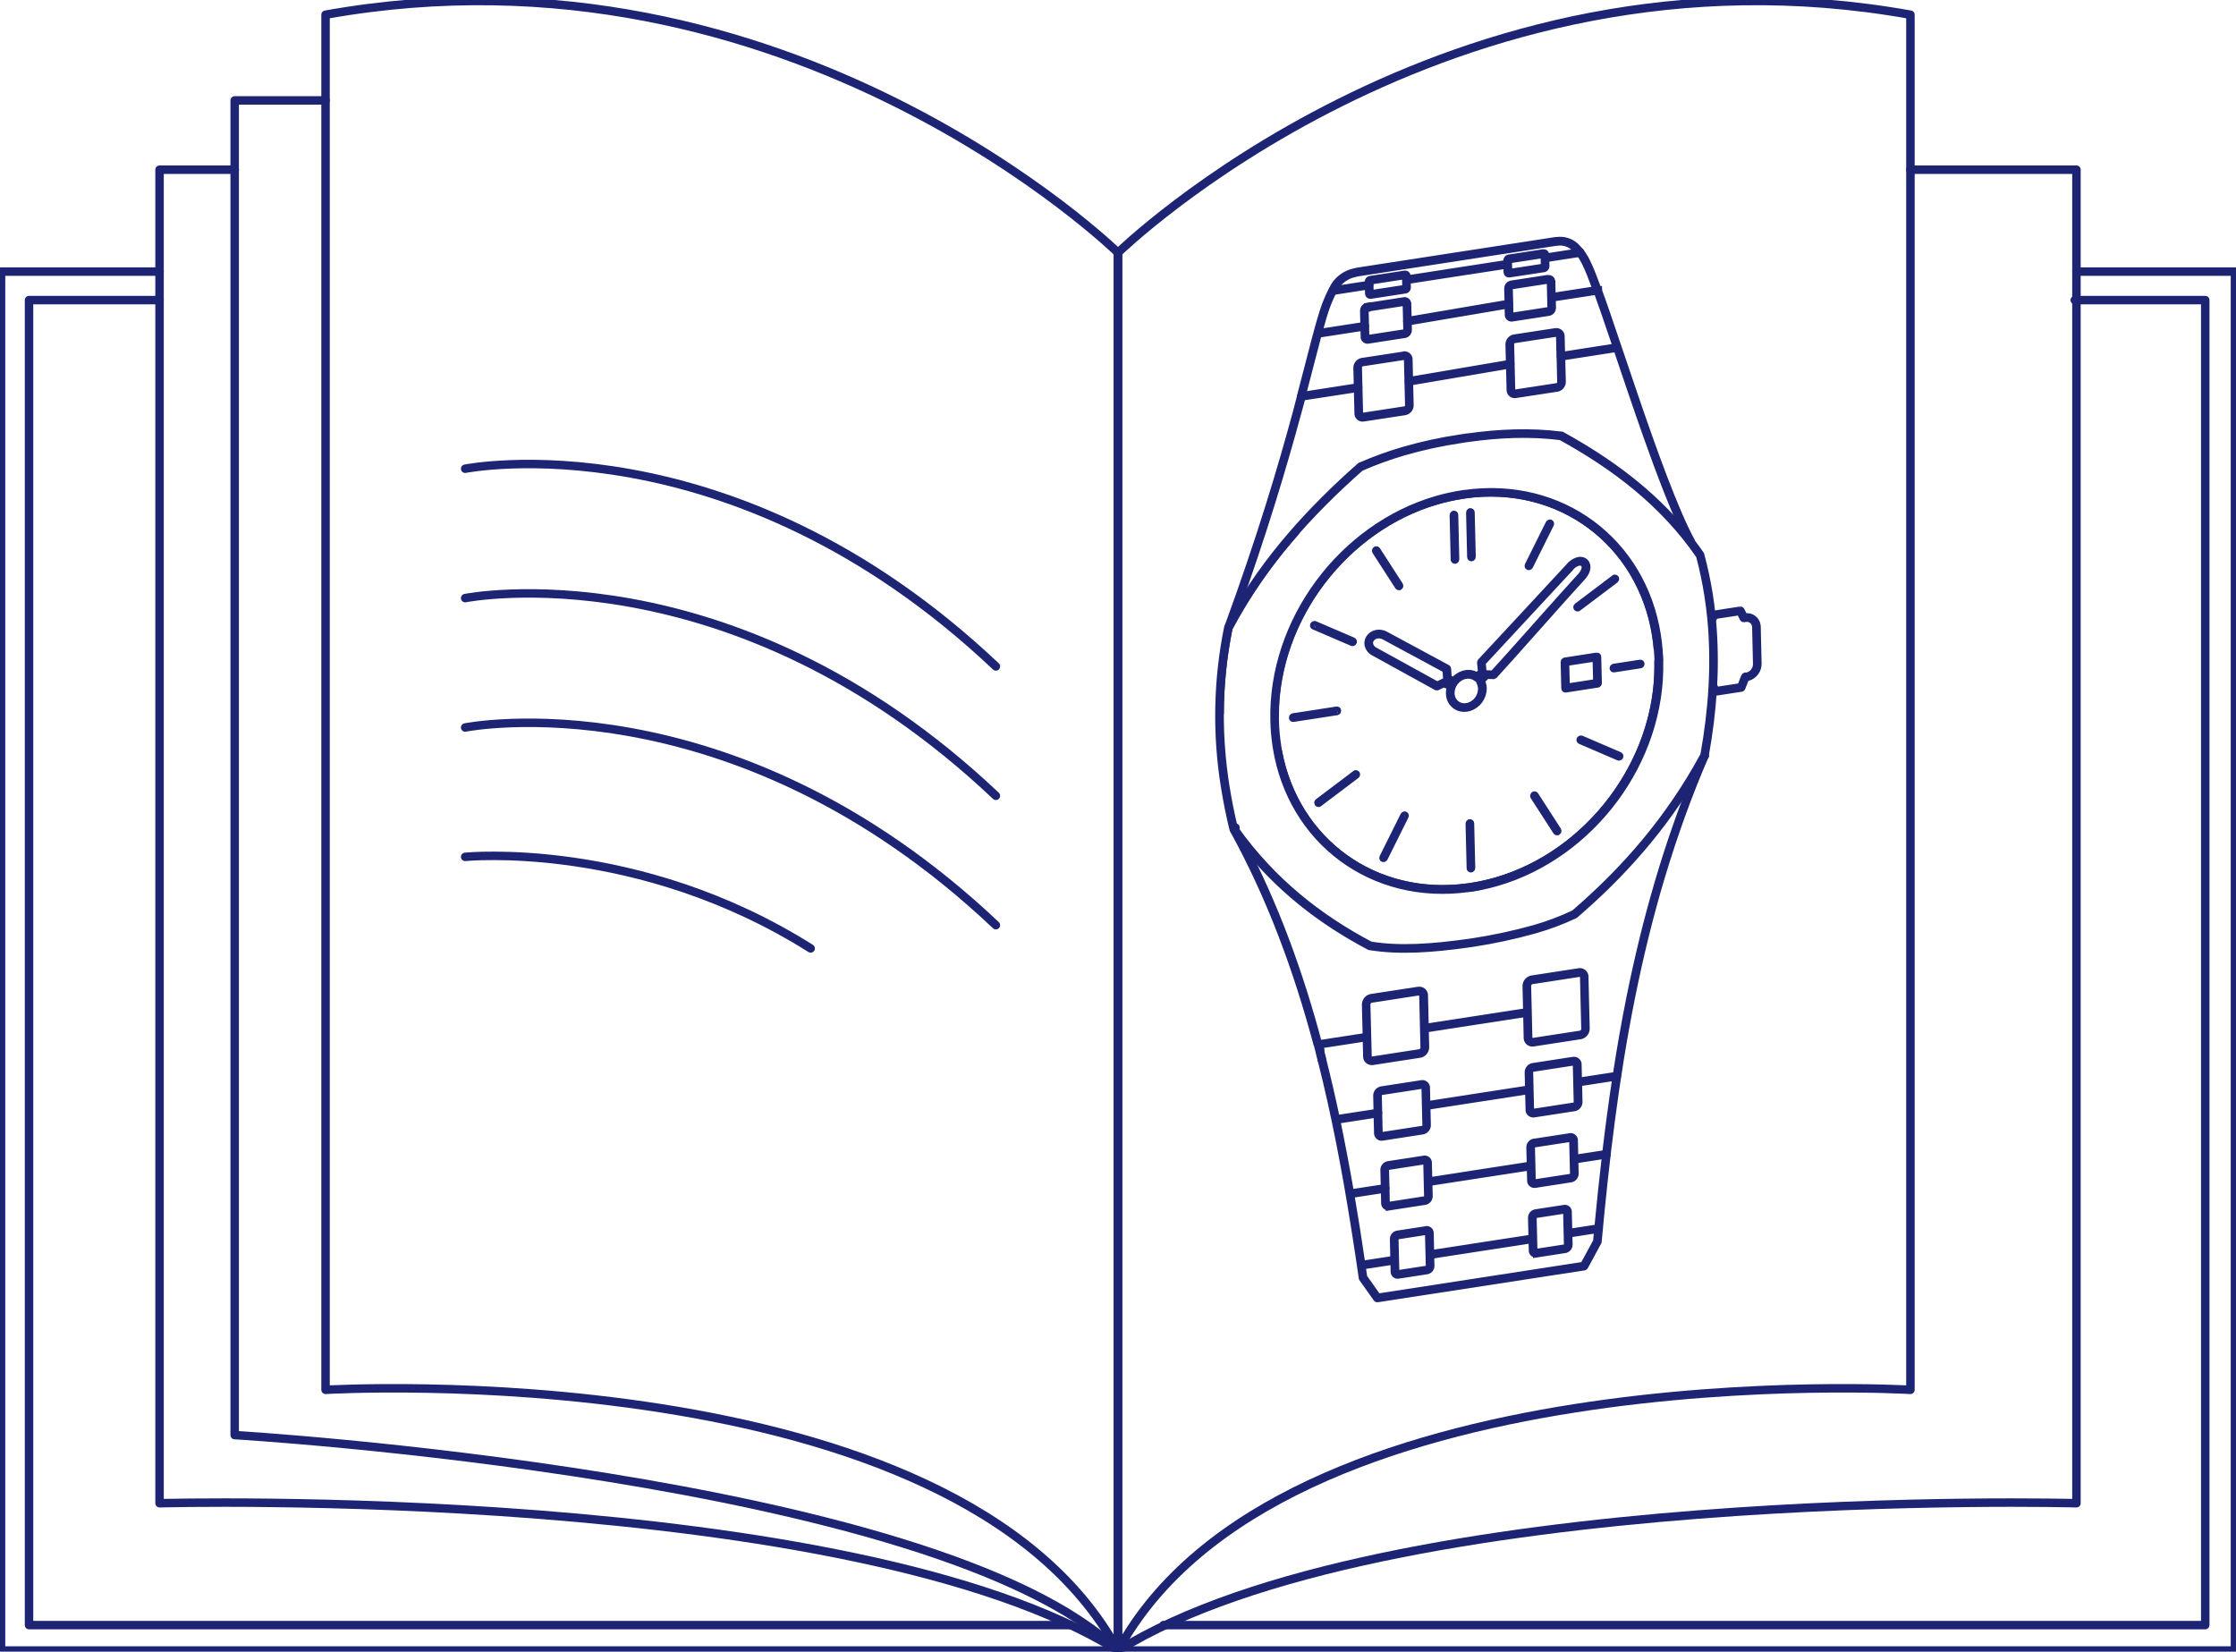 <svg width="264" height="195" viewBox="0 0 264 195" fill="none" xmlns="http://www.w3.org/2000/svg">
<g clip-path="url(#clip0_199:8999)">
<path d="M18.838 32.068H0.122V194.866H131.998V29.837C131.998 29.837 93.236 -8.074 38.437 1.737V164.09C38.437 164.09 112.84 159.628 131.998 194.866" stroke="#1D2474" stroke-linecap="round" stroke-linejoin="round"/>
<path d="M27.717 20.033H18.838V177.48C18.838 177.48 100.368 175.249 132 194.875" stroke="#1D2474" stroke-linecap="round" stroke-linejoin="round"/>
<path d="M245.162 32.068H263.878V194.866H132V29.837C132 29.837 170.761 -8.074 225.561 1.737V164.09C225.561 164.09 151.157 159.628 132 194.866" stroke="#1D2474" stroke-linecap="round" stroke-linejoin="round"/>
<path d="M132 194.875C163.632 175.249 245.162 177.48 245.162 177.48V20.033H225.561" stroke="#1D2474" stroke-linecap="round" stroke-linejoin="round"/>
<path d="M205.465 72.01L202.471 72.475H202.451C202.425 72.481 202.402 72.498 202.388 72.52L202.201 72.77C202.201 72.875 202.224 72.98 202.234 73.085L202.528 72.68L205.408 72.235L205.795 73.007C205.804 73.025 205.819 73.04 205.837 73.05C205.856 73.059 205.877 73.063 205.897 73.06H205.912C205.96 73.047 206.01 73.037 206.059 73.03H206.079C206.213 73.008 206.351 73.013 206.483 73.045C206.616 73.077 206.74 73.135 206.85 73.216C206.959 73.297 207.051 73.4 207.121 73.517C207.19 73.634 207.236 73.764 207.254 73.899C207.262 73.951 207.267 74.004 207.269 74.056L207.372 78.411C207.372 78.714 207.275 79.009 207.095 79.252C206.915 79.496 206.663 79.676 206.373 79.765C206.323 79.782 206.271 79.793 206.219 79.8H206.191H206.074H206.049C206.03 79.807 206.012 79.818 205.997 79.832C205.982 79.846 205.97 79.863 205.962 79.882L205.51 81.056L202.62 81.501L202.403 81.064L202.368 81.026C202.368 81.174 202.351 81.321 202.341 81.469L202.451 81.689C202.46 81.707 202.475 81.722 202.493 81.731C202.512 81.741 202.533 81.744 202.553 81.741L205.587 81.274H205.605C205.624 81.268 205.642 81.257 205.656 81.243C205.671 81.228 205.681 81.211 205.687 81.191L206.139 80.025H206.221C206.285 80.014 206.347 79.999 206.408 79.98C206.751 79.874 207.052 79.66 207.264 79.37C207.477 79.081 207.592 78.731 207.591 78.371L207.489 74.016C207.489 73.957 207.489 73.897 207.471 73.842V73.807C207.445 73.649 207.389 73.499 207.304 73.363C207.22 73.228 207.11 73.111 206.981 73.018C206.851 72.925 206.705 72.859 206.55 72.823C206.394 72.786 206.234 72.781 206.077 72.807H206.054L205.964 72.825L205.577 72.061C205.569 72.042 205.554 72.027 205.536 72.018C205.518 72.008 205.498 72.005 205.478 72.008" stroke="#1C2473" stroke-width="0.8"/>
<path d="M183.795 28.377H183.73L160.273 31.997C160.089 32.032 159.914 32.072 159.742 32.122C158.837 32.359 158.053 32.926 157.543 33.711C157.332 34.072 157.141 34.445 156.969 34.827C156.772 35.262 156.587 35.702 156.485 35.974C155.737 38.005 154.908 41.545 153.528 46.769C153.534 46.747 153.544 46.727 153.56 46.71C153.575 46.694 153.594 46.681 153.615 46.674H153.633L153.783 46.651C154.554 43.733 155.15 41.343 155.654 39.462C155.632 39.458 155.612 39.446 155.598 39.428C155.585 39.411 155.578 39.389 155.579 39.367C155.578 39.338 155.587 39.311 155.604 39.288C155.62 39.265 155.644 39.249 155.672 39.242H155.687H155.717C156.076 37.918 156.388 36.856 156.69 36.046C156.787 35.779 156.972 35.344 157.166 34.92C157.251 34.737 157.339 34.555 157.416 34.39C157.397 34.371 157.385 34.345 157.383 34.318C157.383 34.289 157.393 34.261 157.41 34.238C157.427 34.215 157.451 34.198 157.478 34.19H157.493H157.521C157.593 34.05 157.663 33.941 157.723 33.838C158.199 33.104 158.933 32.575 159.779 32.357C159.944 32.312 160.111 32.269 160.278 32.237L183.735 28.619H183.795C184.175 28.559 184.563 28.587 184.931 28.701C185.298 28.814 185.634 29.012 185.914 29.276C186.077 29.42 186.227 29.578 186.363 29.748L186.545 29.721C186.559 29.719 186.573 29.72 186.587 29.724C186.601 29.727 186.614 29.734 186.624 29.744C186.635 29.753 186.644 29.764 186.65 29.777C186.656 29.79 186.659 29.804 186.66 29.818C186.66 29.847 186.651 29.875 186.634 29.898C186.617 29.921 186.593 29.938 186.565 29.946H186.552H186.52C186.808 30.354 187.059 30.787 187.269 31.24C187.578 31.887 187.98 32.906 188.451 34.198L188.606 34.175C188.628 34.172 188.65 34.177 188.67 34.188C188.689 34.199 188.703 34.217 188.711 34.238C188.212 32.879 187.795 31.802 187.463 31.122C187.134 30.358 186.656 29.667 186.058 29.089C185.757 28.807 185.396 28.597 185.001 28.475C184.607 28.354 184.19 28.323 183.783 28.387M153.538 46.779C153.376 47.393 153.204 48.028 153.039 48.692C151.34 54.97 148.867 63.372 144.934 74.102L144.946 74.069C145.166 73.649 145.393 73.237 145.625 72.82C149.281 62.712 151.614 54.736 153.254 48.71C153.428 48.075 153.59 47.461 153.753 46.876L153.668 46.889C153.651 46.891 153.633 46.889 153.618 46.883C153.602 46.876 153.588 46.865 153.578 46.851C153.567 46.834 153.561 46.814 153.561 46.794V46.761L153.538 46.779ZM188.748 34.225V34.255C188.749 34.284 188.74 34.312 188.723 34.336C188.706 34.359 188.681 34.375 188.654 34.383H188.639L188.559 34.398C188.856 35.215 189.178 36.146 189.519 37.131C189.926 38.305 190.36 39.589 190.817 40.941C190.831 40.938 190.846 40.939 190.859 40.943C190.873 40.947 190.886 40.954 190.897 40.963C190.908 40.972 190.916 40.984 190.922 40.997C190.928 41.01 190.932 41.024 190.932 41.038C190.932 41.059 190.927 41.079 190.917 41.097C190.907 41.115 190.894 41.131 190.877 41.143C191.975 44.391 193.195 48.035 194.435 51.528C196.005 55.947 197.6 60.134 199.015 63.02C199.264 63.334 199.514 63.657 199.763 63.981C197.719 60.217 195.174 53.097 192.881 46.372C191.73 43.007 190.635 39.741 189.717 37.041C189.362 36.011 189.033 35.067 188.718 34.23L188.748 34.225Z" stroke="#1C2473" stroke-width="0.8"/>
<path d="M155.971 125.102V125.115V125.102ZM155.971 124.203V124.228C156.036 124.477 156.098 124.727 156.163 124.977L156.176 125.022V125.042C156.103 124.762 156.033 124.483 155.961 124.203H155.971ZM155.939 124.118V124.143L155.951 124.193C155.951 124.168 155.939 124.143 155.934 124.118H155.939ZM155.751 123.431L155.886 123.93L155.751 123.431ZM145.52 97.849C149.982 105.911 153.126 114.49 155.502 123.376C155.501 123.368 155.501 123.359 155.502 123.351C155.502 123.326 155.51 123.303 155.524 123.283C155.541 123.256 155.567 123.236 155.597 123.226H155.609H155.699C153.478 114.897 150.571 106.838 146.533 99.221C146.217 98.806 145.904 98.381 145.593 97.947V97.934L145.54 97.864L145.52 97.849ZM201.368 89.218V89.243C201.061 89.807 200.746 90.365 200.432 90.914C196.771 99.758 194.263 108.694 192.447 117.685C191.823 120.775 191.284 123.873 190.809 126.976H190.869C190.883 126.974 190.898 126.974 190.911 126.978C190.925 126.982 190.937 126.989 190.948 126.998C190.959 127.008 190.967 127.019 190.973 127.032C190.979 127.045 190.982 127.059 190.982 127.073C190.98 127.101 190.97 127.128 190.954 127.15C190.937 127.172 190.913 127.189 190.887 127.198H190.872L190.77 127.213C190.313 130.211 189.919 133.196 189.564 136.207L189.662 136.192C189.675 136.189 189.69 136.189 189.703 136.193C189.717 136.197 189.729 136.203 189.74 136.212C189.75 136.222 189.759 136.233 189.764 136.246C189.77 136.259 189.772 136.273 189.771 136.287C189.772 136.315 189.763 136.343 189.747 136.366C189.73 136.389 189.706 136.406 189.679 136.414H189.667L189.539 136.434C189.205 139.282 188.91 142.13 188.636 144.983L188.736 144.965C188.75 144.963 188.764 144.964 188.778 144.968C188.791 144.972 188.804 144.979 188.815 144.988C188.825 144.997 188.834 145.009 188.84 145.022C188.845 145.035 188.848 145.049 188.848 145.063C188.849 145.091 188.84 145.119 188.824 145.142C188.807 145.165 188.783 145.182 188.756 145.19H188.741L188.616 145.208C188.574 145.66 188.531 146.112 188.491 146.562L186.962 149.377L162.679 153.124L161.029 150.801C160.969 150.364 160.907 149.932 160.842 149.495H160.812C160.798 149.497 160.784 149.497 160.77 149.493C160.756 149.489 160.744 149.483 160.733 149.474C160.722 149.465 160.713 149.453 160.707 149.441C160.701 149.428 160.697 149.414 160.697 149.4C160.698 149.371 160.707 149.343 160.724 149.32C160.741 149.296 160.765 149.279 160.792 149.27H160.81C160.595 147.829 160.375 146.391 160.151 144.955C159.945 143.653 159.731 142.356 159.51 141.063H159.492C159.479 141.063 159.466 141.061 159.455 141.056C159.443 141.052 159.432 141.044 159.422 141.035C159.413 141.026 159.406 141.015 159.401 141.003C159.397 140.991 159.394 140.979 159.395 140.966C159.394 140.94 159.402 140.915 159.415 140.893C159.429 140.871 159.449 140.854 159.472 140.843C158.973 137.972 158.432 135.121 157.848 132.289C157.824 132.286 157.802 132.274 157.786 132.256C157.77 132.239 157.761 132.216 157.76 132.192C157.76 132.173 157.764 132.155 157.772 132.138C157.78 132.122 157.791 132.107 157.805 132.095C157.306 129.736 156.765 127.397 156.183 125.077V125.097C156.183 125.124 156.175 125.149 156.16 125.171C156.144 125.193 156.123 125.21 156.098 125.219V125.219H156.081C156.064 125.223 156.047 125.223 156.031 125.219C156.018 125.215 156.006 125.208 155.996 125.198C155.987 125.188 155.98 125.175 155.976 125.162C157.621 131.657 158.873 138.295 159.936 145.015C160.249 146.964 160.545 148.919 160.825 150.881L160.84 150.926C161.407 151.72 161.973 152.517 162.536 153.314C162.546 153.329 162.56 153.341 162.575 153.348C162.591 153.355 162.609 153.357 162.626 153.354V153.354C170.761 152.104 178.896 150.849 187.032 149.592H187.049C187.079 149.581 187.104 149.56 187.119 149.532C187.643 148.565 188.169 147.603 188.691 146.634L188.706 146.587C189.594 136.924 190.73 127.288 192.656 117.717C194.583 108.147 197.3 98.639 201.355 89.238V89.223L201.368 89.218ZM201.355 89.195V89.208V89.223V89.208V89.195Z" stroke="#1C2473" stroke-width="0.8"/>
<path d="M172.907 58.44L172.755 58.462L172.905 58.44C184.184 56.853 193.719 64.09 195.451 75.025C195.538 75.575 195.606 76.139 195.653 76.709C195.606 76.129 195.538 75.56 195.448 75C193.719 64.075 184.246 56.881 172.972 58.432H172.907M173.728 104.854L173.464 104.894L173.728 104.854ZM174.961 104.631C174.554 104.716 174.143 104.791 173.728 104.854C174.143 104.791 174.554 104.716 174.961 104.631ZM173.713 104.631L173.404 104.676L173.554 104.654L173.703 104.631H173.713ZM150.948 88.655C150.948 88.688 150.948 88.72 150.965 88.753C152.961 99.298 162.237 106.18 173.262 104.694L173.394 104.676C162.312 106.235 152.914 99.273 150.948 88.655V88.655ZM195.728 78.355C195.87 89.917 187.603 100.774 176.71 103.962C175.724 104.25 174.719 104.474 173.703 104.631C174.727 104.474 175.739 104.248 176.733 103.957C187.513 100.804 195.675 90.197 195.73 78.765C195.73 78.63 195.73 78.493 195.73 78.355H195.728ZM195.875 76.681C195.91 77.131 195.935 77.588 195.947 78.048C195.935 77.588 195.913 77.131 195.875 76.681ZM172.603 58.497C171.58 58.656 170.568 58.882 169.573 59.171C158.793 62.324 150.626 72.934 150.576 84.363V84.636C150.496 73.129 158.743 62.342 169.596 59.154C170.583 58.866 171.587 58.642 172.603 58.484V58.497Z" stroke="#1C2473" stroke-width="0.8"/>
<path d="M173.324 51.558L172.453 51.688V51.913L173.304 51.788C176.957 51.274 180.618 51.106 184.284 51.568C190.665 55.081 196.379 59.42 200.639 65.598C201.044 67.119 201.371 68.66 201.617 70.215C201.769 71.174 201.889 72.136 201.984 73.095V73.118C202.483 78.427 202.121 83.778 201.153 89.161C197.018 96.796 191.748 102.769 185.853 107.84C184.362 108.548 182.816 109.133 181.23 109.589C178.809 110.268 176.349 110.799 173.863 111.178L173.386 111.245C169.162 111.84 165.244 112.132 161.795 111.558C155.761 108.363 150.286 104.106 145.839 97.88L145.73 97.955L145.697 97.97H145.68C145.664 97.974 145.648 97.974 145.632 97.97C145.618 97.966 145.605 97.958 145.595 97.948C145.904 98.382 146.218 98.807 146.536 99.222C150.84 104.838 156.018 108.775 161.693 111.775H161.723C165.216 112.357 169.149 112.06 173.384 111.463L173.868 111.395C176.364 111.014 178.834 110.481 181.264 109.799C182.869 109.34 184.434 108.751 185.943 108.038L185.971 108.018C191.461 103.301 196.412 97.798 200.419 90.905C200.734 90.356 201.048 89.798 201.355 89.234V89.209V89.194V89.181C201.821 86.641 202.138 84.075 202.306 81.497C202.306 81.35 202.323 81.202 202.333 81.055C202.485 78.404 202.439 75.746 202.196 73.103C202.196 72.998 202.173 72.893 202.164 72.788C202.074 71.906 201.961 71.039 201.822 70.15C201.57 68.582 201.237 67.027 200.824 65.493L200.811 65.461C200.462 64.961 200.102 64.462 199.735 63.982C199.486 63.657 199.236 63.335 198.987 63.02C194.949 58.066 189.906 54.399 184.376 51.353H184.341C180.646 50.889 176.965 51.056 173.297 51.571M145.133 74.155C144.451 77.505 144.104 80.915 144.098 84.335C144.104 80.915 144.451 77.505 145.133 74.155ZM153.046 62.805C149.971 66.263 147.315 70.073 145.133 74.155C147.315 70.073 149.971 66.263 153.046 62.805V62.805ZM153.129 62.71L153.079 62.768L153.129 62.71ZM172.456 51.683C170.18 52.023 167.929 52.512 165.718 53.15C163.981 53.655 162.278 54.273 160.62 54.998H160.637C160.654 54.996 160.671 54.997 160.686 55.004C160.701 55.01 160.715 55.02 160.725 55.033C160.739 55.05 160.747 55.071 160.747 55.093C160.748 55.113 160.745 55.132 160.737 55.15C160.729 55.168 160.717 55.184 160.702 55.196L160.687 55.211C162.335 54.491 164.027 53.877 165.753 53.375C167.952 52.741 170.19 52.254 172.453 51.916V51.688L172.456 51.683Z" stroke="#1C2473" stroke-width="0.8"/>
<path d="M172.935 58.243H172.887L172.623 58.283C171.59 58.443 170.569 58.67 169.566 58.962C158.461 62.21 150.102 73.29 150.386 85.094C150.41 86.131 150.503 87.166 150.663 88.191C152.41 99.243 162.015 106.518 173.426 104.914H173.474L173.738 104.874C174.153 104.812 174.564 104.737 174.971 104.652C175.587 104.525 176.195 104.373 176.795 104.195C187.897 100.947 196.259 89.87 195.975 78.066C195.962 77.606 195.938 77.149 195.903 76.7C195.854 76.113 195.785 75.536 195.695 74.968C193.949 63.914 184.346 56.639 172.935 58.245M172.925 58.45H172.99C184.267 56.896 193.737 64.094 195.466 75.018C195.556 75.578 195.624 76.147 195.671 76.727C195.706 77.174 195.73 77.629 195.743 78.088C195.743 78.315 195.743 78.542 195.743 78.77C195.688 90.202 187.525 100.81 176.745 103.962C175.751 104.254 174.739 104.479 173.716 104.637L173.566 104.659L173.416 104.682L173.284 104.699C162.259 106.198 152.976 99.303 150.988 88.758C150.988 88.726 150.988 88.693 150.97 88.661C150.938 88.481 150.908 88.301 150.878 88.121C150.72 87.108 150.628 86.086 150.603 85.061C150.603 84.971 150.603 84.879 150.603 84.789V84.379C150.653 72.95 158.821 62.34 169.601 59.187C170.595 58.897 171.607 58.672 172.63 58.513L172.783 58.49L172.935 58.468L172.925 58.45Z" stroke="#1C2473" stroke-width="0.8"/>
<path d="M162.601 74.759C162.536 74.768 162.471 74.782 162.407 74.799C162.121 74.881 161.87 75.057 161.695 75.298C161.611 75.414 161.55 75.544 161.516 75.683C161.482 75.822 161.476 75.966 161.498 76.108C161.542 76.316 161.634 76.511 161.767 76.677C161.899 76.843 162.069 76.976 162.262 77.064L169.598 81.104C169.619 81.11 169.64 81.11 169.661 81.104H169.683H169.696L170.444 80.747C170.734 80.874 170.983 80.929 171.253 81.044C171.327 80.844 171.428 80.655 171.552 80.482V80.482L171.625 80.382L171.003 80.047C170.981 79.683 170.958 79.32 170.933 78.961C170.933 78.944 170.928 78.928 170.919 78.914C170.91 78.9 170.898 78.888 170.884 78.881L163.594 74.948C163.292 74.777 162.941 74.709 162.596 74.754M169.683 80.872L162.392 76.857C162.225 76.783 162.077 76.672 161.961 76.531C161.845 76.39 161.763 76.223 161.723 76.045C161.69 75.823 161.745 75.597 161.878 75.416C162.019 75.222 162.221 75.08 162.452 75.013C162.505 74.999 162.559 74.987 162.614 74.978C162.912 74.944 163.214 75.006 163.475 75.156C165.89 76.458 168.302 77.76 170.711 79.061L170.781 80.147C170.782 80.163 170.787 80.179 170.796 80.193C170.804 80.207 170.815 80.219 170.829 80.227L171.475 80.577L171.33 80.827C171.038 80.704 170.781 80.652 170.504 80.525C170.485 80.519 170.464 80.519 170.444 80.525H170.429H170.409L169.676 80.877L169.683 80.872Z" stroke="#1C2473" stroke-width="0.8"/>
<path d="M186.43 66.158C186.369 66.166 186.309 66.178 186.25 66.195C185.837 66.336 185.475 66.597 185.21 66.945C183.071 69.233 176.975 75.846 174.826 78.129C174.814 78.142 174.804 78.158 174.798 78.175C174.792 78.193 174.79 78.211 174.791 78.229C174.826 78.586 174.864 78.946 174.899 79.303L174.422 79.823C174.04 79.55 173.566 79.438 173.102 79.511H173.077C172.987 79.525 172.898 79.546 172.81 79.57C172.344 79.711 171.932 79.993 171.632 80.377L171.56 80.477C171.435 80.65 171.335 80.84 171.26 81.04C171.158 81.306 171.109 81.591 171.116 81.876C171.119 81.968 171.127 82.06 171.141 82.151C171.174 82.381 171.253 82.602 171.372 82.8C171.492 82.999 171.65 83.172 171.837 83.31C172.023 83.447 172.236 83.545 172.461 83.6C172.687 83.654 172.921 83.662 173.149 83.625H173.174C173.266 83.613 173.357 83.594 173.446 83.568C173.938 83.415 174.367 83.109 174.671 82.694C174.976 82.278 175.139 81.777 175.138 81.262C175.138 81.169 175.138 81.077 175.113 80.987C175.079 80.772 175.008 80.566 174.904 80.375L175.55 79.751L176.324 79.78H176.358C176.381 79.773 176.401 79.761 176.418 79.746C178.569 77.415 184.636 70.502 186.784 68.181C187.258 67.682 187.431 67.182 187.368 66.79C187.354 66.675 187.312 66.565 187.246 66.469C187.181 66.374 187.093 66.295 186.991 66.24C186.818 66.152 186.622 66.121 186.43 66.153M174.417 80.093H174.437C174.459 80.086 174.479 80.073 174.494 80.055L175.083 79.416C175.096 79.402 175.105 79.387 175.111 79.37C175.117 79.352 175.12 79.334 175.118 79.316C175.083 78.959 175.048 78.601 175.013 78.239C177.189 75.916 183.231 69.368 185.357 67.1C185.585 66.787 185.901 66.551 186.265 66.422V66.422C186.314 66.408 186.363 66.397 186.413 66.39C186.561 66.365 186.714 66.388 186.849 66.455C186.925 66.496 186.99 66.555 187.038 66.626C187.087 66.697 187.118 66.779 187.129 66.865C187.176 67.154 187.051 67.572 186.615 68.046C184.476 70.36 178.465 77.202 176.284 79.563L175.52 79.531H175.483L175.43 79.561L174.682 80.293C174.661 80.311 174.648 80.335 174.643 80.362C174.639 80.389 174.643 80.416 174.657 80.44C174.772 80.629 174.849 80.84 174.884 81.059C174.897 81.142 174.904 81.226 174.906 81.309C174.908 81.766 174.763 82.211 174.494 82.58C174.225 82.949 173.844 83.221 173.409 83.358C173.331 83.382 173.252 83.399 173.172 83.41H173.147C172.943 83.445 172.735 83.438 172.534 83.39C172.333 83.342 172.143 83.255 171.977 83.132C171.81 83.01 171.67 82.856 171.564 82.678C171.458 82.501 171.389 82.304 171.36 82.099C171.347 82.016 171.34 81.933 171.338 81.849C171.336 81.392 171.481 80.946 171.75 80.578C172.019 80.209 172.4 79.935 172.835 79.798C172.917 79.775 173 79.758 173.084 79.748H173.114C173.332 79.714 173.554 79.725 173.766 79.783C173.978 79.84 174.176 79.941 174.347 80.08C174.369 80.096 174.395 80.103 174.422 80.1L174.417 80.093Z" stroke="#1C2473" stroke-width="0.8"/>
<path d="M188.541 77.444L184.756 78.034C184.728 78.042 184.704 78.058 184.687 78.082C184.669 78.105 184.66 78.133 184.661 78.161L184.736 81.267C184.736 81.281 184.739 81.295 184.744 81.308C184.75 81.321 184.759 81.333 184.769 81.342C184.78 81.352 184.792 81.359 184.806 81.363C184.82 81.367 184.834 81.368 184.848 81.367V81.367L188.621 80.782H188.636C188.661 80.775 188.683 80.76 188.698 80.74C188.72 80.716 188.731 80.686 188.731 80.655L188.656 77.549C188.657 77.535 188.654 77.521 188.648 77.508C188.642 77.495 188.633 77.483 188.621 77.474C188.612 77.465 188.6 77.459 188.588 77.455C188.575 77.451 188.562 77.45 188.549 77.452M184.948 81.114L184.878 78.236L188.429 77.689L188.499 80.567L184.948 81.114Z" stroke="#1C2473" stroke-width="0.8"/>
<path d="M182.984 61.735H182.964C182.947 61.74 182.931 61.749 182.917 61.76C182.903 61.772 182.892 61.786 182.884 61.803L180.416 66.761C180.409 66.774 180.405 66.788 180.403 66.802C180.401 66.817 180.402 66.831 180.406 66.845C180.41 66.859 180.417 66.872 180.426 66.883C180.435 66.895 180.446 66.904 180.459 66.911C180.477 66.916 180.496 66.916 180.513 66.911H180.531C180.548 66.906 180.564 66.897 180.578 66.886C180.592 66.874 180.603 66.86 180.611 66.844L183.079 61.885C183.086 61.872 183.091 61.858 183.093 61.844C183.095 61.83 183.094 61.815 183.09 61.801C183.086 61.787 183.079 61.774 183.07 61.763C183.061 61.751 183.049 61.742 183.036 61.735C183.019 61.73 183.001 61.73 182.984 61.735Z" stroke="#1C2473" stroke-width="0.8"/>
<path d="M173.606 60.391H173.591C173.563 60.399 173.539 60.416 173.522 60.44C173.505 60.463 173.496 60.492 173.496 60.52L173.621 65.767C173.621 65.781 173.624 65.796 173.63 65.809C173.636 65.822 173.645 65.834 173.655 65.843C173.666 65.853 173.679 65.86 173.693 65.864C173.707 65.868 173.722 65.869 173.736 65.867H173.751C173.778 65.859 173.802 65.842 173.818 65.819C173.835 65.796 173.844 65.768 173.843 65.739L173.716 60.493C173.716 60.479 173.713 60.465 173.708 60.453C173.702 60.44 173.694 60.429 173.683 60.419C173.673 60.41 173.661 60.403 173.647 60.399C173.634 60.395 173.62 60.394 173.606 60.396" stroke="#1C2473" stroke-width="0.8"/>
<path d="M171.665 60.693H171.645C171.617 60.701 171.594 60.718 171.577 60.741C171.56 60.764 171.552 60.792 171.552 60.821L171.677 66.067C171.677 66.081 171.68 66.095 171.687 66.108C171.693 66.121 171.702 66.132 171.712 66.142C171.723 66.151 171.736 66.158 171.75 66.162C171.763 66.165 171.778 66.166 171.792 66.164H171.807C171.833 66.155 171.856 66.138 171.872 66.115C171.889 66.092 171.897 66.065 171.897 66.037L171.774 60.791C171.775 60.777 171.772 60.763 171.766 60.75C171.76 60.737 171.752 60.726 171.742 60.717C171.731 60.708 171.719 60.701 171.706 60.697C171.692 60.693 171.678 60.691 171.665 60.693" stroke="#1C2473" stroke-width="0.8"/>
<path d="M162.491 64.898H162.477L162.437 64.918C162.411 64.935 162.393 64.961 162.386 64.991C162.378 65.02 162.382 65.052 162.397 65.078L165.084 69.243C165.094 69.259 165.108 69.271 165.125 69.279C165.142 69.287 165.161 69.29 165.179 69.288H165.194L165.236 69.265C165.261 69.249 165.279 69.223 165.286 69.194C165.293 69.165 165.289 69.134 165.274 69.108L162.586 64.941C162.576 64.926 162.562 64.914 162.545 64.906C162.528 64.899 162.509 64.897 162.491 64.901" stroke="#1C2473" stroke-width="0.8"/>
<path d="M155.175 73.719H155.16C155.142 73.724 155.126 73.733 155.112 73.745C155.099 73.757 155.088 73.772 155.08 73.789C155.072 73.801 155.067 73.814 155.065 73.829C155.063 73.843 155.064 73.857 155.068 73.871C155.072 73.885 155.079 73.897 155.088 73.908C155.098 73.919 155.109 73.928 155.122 73.934L159.652 75.877C159.67 75.884 159.69 75.884 159.709 75.877H159.722C159.739 75.872 159.755 75.864 159.768 75.852C159.782 75.84 159.793 75.826 159.801 75.81C159.808 75.797 159.813 75.784 159.814 75.769C159.816 75.755 159.814 75.74 159.81 75.727C159.806 75.713 159.799 75.7 159.79 75.689C159.781 75.678 159.769 75.669 159.756 75.663L155.23 73.716C155.212 73.71 155.193 73.71 155.175 73.716" stroke="#1C2473" stroke-width="0.8"/>
<path d="M157.838 83.814L152.682 84.611H152.67C152.642 84.62 152.619 84.636 152.602 84.659C152.585 84.683 152.577 84.71 152.577 84.739C152.577 84.753 152.58 84.767 152.586 84.78C152.592 84.793 152.6 84.804 152.611 84.814C152.622 84.823 152.634 84.83 152.648 84.834C152.661 84.838 152.676 84.838 152.69 84.836L157.845 84.042H157.858C157.884 84.033 157.908 84.016 157.925 83.993C157.942 83.97 157.951 83.943 157.952 83.914C157.953 83.9 157.95 83.886 157.945 83.873C157.939 83.86 157.931 83.848 157.92 83.838C157.909 83.829 157.896 83.822 157.882 83.819C157.869 83.815 157.854 83.814 157.84 83.817" stroke="#1C2473" stroke-width="0.8"/>
<path d="M160.078 91.332H160.063L160.021 91.355L155.619 94.675C155.594 94.692 155.577 94.718 155.57 94.748C155.564 94.778 155.569 94.809 155.584 94.835C155.593 94.851 155.607 94.864 155.624 94.873C155.641 94.88 155.66 94.883 155.679 94.88H155.694L155.736 94.857L160.133 91.535C160.159 91.518 160.177 91.492 160.184 91.462C160.192 91.433 160.188 91.401 160.173 91.375C160.163 91.359 160.149 91.347 160.132 91.339C160.115 91.331 160.097 91.328 160.078 91.33" stroke="#1C2473" stroke-width="0.8"/>
<path d="M165.825 96.203H165.811C165.793 96.209 165.777 96.218 165.764 96.23C165.75 96.242 165.739 96.257 165.731 96.273L163.263 101.232C163.255 101.244 163.25 101.258 163.248 101.273C163.246 101.287 163.247 101.302 163.252 101.316C163.256 101.33 163.263 101.343 163.273 101.354C163.282 101.365 163.294 101.373 163.308 101.379C163.326 101.386 163.346 101.386 163.365 101.379H163.377C163.395 101.374 163.411 101.365 163.424 101.354C163.438 101.342 163.449 101.328 163.457 101.312L165.925 96.35C165.933 96.338 165.938 96.324 165.94 96.31C165.942 96.295 165.941 96.28 165.936 96.266C165.932 96.252 165.925 96.24 165.915 96.229C165.906 96.218 165.894 96.209 165.88 96.203C165.863 96.197 165.843 96.197 165.825 96.203" stroke="#1C2473" stroke-width="0.8"/>
<path d="M173.544 97.117H173.529C173.502 97.125 173.478 97.142 173.461 97.164C173.444 97.187 173.434 97.214 173.434 97.242L173.561 102.509C173.561 102.523 173.564 102.537 173.57 102.55C173.575 102.563 173.584 102.575 173.595 102.584C173.605 102.593 173.618 102.601 173.631 102.605C173.645 102.609 173.659 102.61 173.673 102.608H173.688C173.716 102.6 173.74 102.584 173.757 102.561C173.774 102.538 173.783 102.51 173.783 102.481L173.656 97.215C173.656 97.201 173.653 97.187 173.647 97.174C173.642 97.161 173.633 97.149 173.622 97.14C173.612 97.131 173.599 97.124 173.586 97.12C173.572 97.116 173.558 97.115 173.544 97.117" stroke="#1C2473" stroke-width="0.8"/>
<path d="M181.162 93.837H181.145L181.105 93.857C181.08 93.875 181.063 93.901 181.056 93.93C181.049 93.959 181.053 93.99 181.067 94.017L183.755 98.184C183.766 98.199 183.781 98.211 183.798 98.218C183.815 98.225 183.834 98.227 183.852 98.224H183.867L183.907 98.204C183.932 98.186 183.949 98.16 183.956 98.13C183.963 98.1 183.959 98.069 183.945 98.042L181.262 93.88C181.252 93.864 181.238 93.852 181.221 93.844C181.204 93.837 181.185 93.834 181.167 93.837" stroke="#1C2473" stroke-width="0.8"/>
<path d="M186.632 87.238H186.62C186.586 87.25 186.557 87.274 186.54 87.306C186.533 87.318 186.528 87.332 186.526 87.346C186.525 87.361 186.526 87.375 186.53 87.389C186.534 87.403 186.541 87.416 186.551 87.427C186.56 87.438 186.572 87.447 186.585 87.453L191.114 89.399C191.13 89.404 191.148 89.404 191.164 89.399H191.181C191.199 89.395 191.216 89.386 191.23 89.375C191.245 89.363 191.256 89.348 191.264 89.332C191.271 89.319 191.275 89.305 191.276 89.291C191.278 89.277 191.277 89.262 191.272 89.248C191.268 89.235 191.261 89.222 191.252 89.211C191.243 89.2 191.232 89.191 191.219 89.184L186.692 87.238C186.672 87.233 186.652 87.233 186.632 87.238" stroke="#1C2473" stroke-width="0.8"/>
<path d="M193.657 78.283L190.55 78.763H190.535C190.508 78.771 190.483 78.788 190.466 78.811C190.449 78.834 190.44 78.862 190.44 78.891C190.44 78.905 190.444 78.919 190.45 78.931C190.456 78.944 190.465 78.956 190.476 78.965C190.486 78.974 190.499 78.98 190.513 78.984C190.527 78.987 190.541 78.988 190.555 78.985L193.662 78.506H193.677C193.704 78.498 193.728 78.481 193.745 78.458C193.762 78.435 193.77 78.407 193.769 78.378C193.769 78.365 193.766 78.351 193.761 78.338C193.755 78.326 193.747 78.314 193.736 78.305C193.726 78.296 193.713 78.29 193.7 78.286C193.687 78.282 193.673 78.281 193.659 78.283" stroke="#1C2473" stroke-width="0.8"/>
<path d="M190.665 68.243H190.647L190.605 68.266L186.205 71.588C186.18 71.605 186.162 71.631 186.156 71.661C186.149 71.691 186.154 71.722 186.17 71.748C186.18 71.764 186.194 71.776 186.21 71.784C186.227 71.791 186.245 71.794 186.263 71.791H186.28L186.323 71.771L190.72 68.451C190.745 68.433 190.763 68.407 190.771 68.377C190.778 68.347 190.774 68.315 190.76 68.288C190.75 68.272 190.736 68.26 190.719 68.252C190.702 68.245 190.683 68.242 190.665 68.246" stroke="#1C2473" stroke-width="0.8"/>
<path d="M165.725 41.908L160.827 42.657L160.739 42.677C160.579 42.727 160.439 42.826 160.34 42.961C160.24 43.096 160.186 43.259 160.186 43.427L160.24 45.653L160.35 45.635C160.364 45.633 160.379 45.634 160.392 45.638C160.406 45.642 160.419 45.649 160.43 45.658C160.441 45.667 160.449 45.679 160.456 45.691C160.462 45.704 160.465 45.718 160.465 45.733C160.465 45.761 160.455 45.788 160.439 45.811C160.422 45.834 160.399 45.851 160.373 45.86H160.358L160.245 45.878L160.315 48.8C160.312 48.83 160.312 48.861 160.315 48.891C160.325 48.965 160.35 49.038 160.389 49.102C160.427 49.167 160.478 49.224 160.539 49.269C160.6 49.314 160.669 49.346 160.743 49.363C160.816 49.38 160.892 49.383 160.967 49.37V49.37L165.868 48.621C165.897 48.615 165.926 48.607 165.955 48.598C166.115 48.549 166.256 48.45 166.355 48.315C166.455 48.18 166.509 48.017 166.509 47.849L166.444 45.101L166.332 45.118C166.315 45.121 166.297 45.119 166.281 45.113C166.265 45.106 166.251 45.096 166.239 45.083C166.23 45.069 166.224 45.053 166.222 45.036L166.289 47.871C166.29 47.983 166.254 48.092 166.188 48.181C166.122 48.271 166.029 48.338 165.923 48.371H165.865L160.967 49.12C160.917 49.129 160.867 49.127 160.819 49.115C160.77 49.103 160.724 49.082 160.684 49.053C160.644 49.023 160.61 48.986 160.584 48.943C160.559 48.9 160.542 48.852 160.535 48.803V48.746L160.405 43.367C160.405 43.256 160.44 43.148 160.506 43.058C160.571 42.968 160.664 42.901 160.769 42.867L160.829 42.855L165.728 42.105C165.777 42.097 165.828 42.099 165.877 42.111C165.925 42.123 165.971 42.144 166.011 42.174C166.052 42.204 166.085 42.241 166.111 42.285C166.136 42.328 166.153 42.375 166.16 42.425V42.483L166.22 44.998C166.222 44.972 166.233 44.947 166.25 44.926C166.267 44.906 166.289 44.891 166.314 44.883H166.327L166.439 44.866L166.382 42.453C166.384 42.423 166.384 42.394 166.382 42.365C166.371 42.29 166.346 42.217 166.307 42.152C166.268 42.087 166.217 42.03 166.156 41.985C166.094 41.94 166.025 41.908 165.951 41.89C165.877 41.873 165.8 41.87 165.725 41.883" stroke="#1C2473" stroke-width="0.8"/>
<path d="M183.695 39.137H183.683L178.784 39.886C178.754 39.89 178.725 39.897 178.697 39.906C178.537 39.956 178.398 40.056 178.299 40.191C178.2 40.325 178.146 40.488 178.145 40.656L178.198 42.884L178.305 42.867C178.319 42.864 178.333 42.865 178.346 42.869C178.36 42.873 178.372 42.879 178.383 42.888C178.393 42.897 178.402 42.909 178.408 42.921C178.414 42.934 178.417 42.947 178.417 42.962C178.417 42.991 178.408 43.019 178.39 43.043C178.373 43.066 178.348 43.083 178.32 43.091L178.208 43.109L178.28 46.027C178.277 46.057 178.277 46.087 178.28 46.117C178.29 46.192 178.314 46.264 178.353 46.33C178.391 46.395 178.442 46.452 178.503 46.497C178.564 46.542 178.633 46.574 178.707 46.592C178.78 46.609 178.857 46.612 178.931 46.599V46.599L183.835 45.849L183.922 45.832C184.081 45.781 184.22 45.681 184.319 45.547C184.418 45.412 184.472 45.25 184.474 45.083L184.401 42.16L184.292 42.177C184.278 42.181 184.263 42.181 184.249 42.177C184.23 42.171 184.213 42.16 184.201 42.144C184.189 42.129 184.183 42.109 184.182 42.09L184.254 45.12C184.254 45.231 184.219 45.339 184.154 45.429C184.089 45.518 183.998 45.585 183.892 45.62V45.62L183.832 45.632L178.934 46.382C178.885 46.389 178.834 46.387 178.786 46.376C178.738 46.364 178.692 46.343 178.652 46.313C178.612 46.283 178.578 46.246 178.552 46.204C178.526 46.161 178.509 46.114 178.502 46.064V46.007L178.372 40.628C178.371 40.517 178.406 40.408 178.472 40.318C178.537 40.228 178.63 40.161 178.737 40.129L178.792 40.116V40.004V40.116L183.688 39.367C183.737 39.359 183.787 39.361 183.835 39.373C183.883 39.385 183.928 39.407 183.968 39.436C184.008 39.465 184.042 39.502 184.067 39.545C184.093 39.588 184.11 39.635 184.117 39.684C184.118 39.705 184.118 39.725 184.117 39.746V39.746L184.172 42.077C184.173 42.051 184.183 42.026 184.2 42.005C184.216 41.984 184.239 41.969 184.264 41.962H184.279L184.389 41.945L184.336 39.716C184.339 39.686 184.339 39.656 184.336 39.626C184.326 39.551 184.302 39.479 184.263 39.414C184.225 39.349 184.173 39.293 184.113 39.248C184.052 39.203 183.983 39.171 183.909 39.154C183.836 39.136 183.76 39.134 183.685 39.147" stroke="#1C2473" stroke-width="0.8"/>
<path d="M182.792 32.853L178.435 33.523L178.372 33.538C178.263 33.572 178.167 33.641 178.099 33.733C178.032 33.826 177.995 33.938 177.996 34.053L178.04 35.801L178.148 35.784C178.168 35.779 178.19 35.779 178.21 35.784C178.223 35.792 178.235 35.803 178.243 35.816C178.252 35.829 178.258 35.843 178.26 35.859V35.859L178.215 34.01C178.218 33.954 178.237 33.9 178.272 33.855C178.306 33.81 178.354 33.777 178.407 33.76H178.437L182.797 33.088C182.849 33.081 182.902 33.094 182.945 33.125C182.987 33.156 183.016 33.203 183.024 33.256V33.286L183.099 36.396C183.096 36.452 183.076 36.507 183.042 36.551C183.008 36.596 182.96 36.629 182.907 36.646H182.877L178.517 37.32C178.464 37.328 178.41 37.315 178.367 37.283C178.324 37.251 178.296 37.203 178.288 37.151V37.123L178.258 35.874C178.256 35.901 178.247 35.927 178.23 35.948C178.214 35.97 178.191 35.986 178.165 35.994H178.15L178.04 36.014L178.065 37.151C178.064 37.171 178.064 37.192 178.065 37.213C178.071 37.266 178.086 37.318 178.112 37.365C178.138 37.412 178.173 37.453 178.216 37.486C178.258 37.518 178.307 37.542 178.358 37.555C178.41 37.569 178.464 37.571 178.517 37.563L182.874 36.891L182.931 36.878C183.041 36.844 183.137 36.776 183.206 36.683C183.274 36.591 183.311 36.479 183.311 36.364L183.283 35.202C183.269 35.193 183.256 35.181 183.248 35.166C183.239 35.151 183.234 35.134 183.233 35.117C183.234 35.079 183.25 35.044 183.276 35.017L183.236 33.253V33.196C183.229 33.145 183.211 33.095 183.185 33.051C183.158 33.007 183.123 32.968 183.082 32.937C183.04 32.907 182.993 32.885 182.943 32.872C182.892 32.86 182.84 32.858 182.789 32.866" stroke="#1C2473" stroke-width="0.8"/>
<path d="M165.78 35.489L161.423 36.161V36.389L165.78 35.717C165.806 35.712 165.833 35.713 165.858 35.719C165.883 35.725 165.907 35.736 165.928 35.752C165.95 35.767 165.967 35.786 165.981 35.809C165.995 35.831 166.004 35.856 166.008 35.882V35.911L166.085 39.024C166.083 39.081 166.063 39.135 166.029 39.18C165.994 39.225 165.947 39.258 165.893 39.274H165.863L161.503 39.946C161.477 39.951 161.45 39.95 161.425 39.944C161.399 39.938 161.374 39.927 161.353 39.911C161.332 39.896 161.314 39.876 161.3 39.853C161.286 39.83 161.277 39.805 161.274 39.779V39.751L161.244 38.502C161.243 38.531 161.234 38.558 161.217 38.581C161.2 38.604 161.176 38.621 161.149 38.63H161.134L161.024 38.647L161.052 39.784C161.049 39.805 161.049 39.827 161.052 39.849C161.059 39.901 161.077 39.95 161.104 39.995C161.131 40.04 161.167 40.079 161.209 40.109C161.252 40.14 161.3 40.162 161.351 40.174C161.402 40.186 161.454 40.187 161.506 40.178L165.863 39.504L165.92 39.491C166.03 39.457 166.126 39.389 166.194 39.297C166.263 39.204 166.299 39.092 166.3 38.977L166.277 38.02L166.167 38.04C166.153 38.043 166.139 38.042 166.126 38.038C166.112 38.035 166.099 38.028 166.089 38.019C166.078 38.01 166.069 37.999 166.063 37.986C166.058 37.973 166.055 37.959 166.055 37.945C166.054 37.941 166.054 37.937 166.055 37.933C166.058 37.906 166.068 37.88 166.085 37.86C166.102 37.839 166.124 37.823 166.15 37.815H166.162L166.275 37.795L166.227 35.869V35.812C166.22 35.76 166.203 35.711 166.177 35.666C166.15 35.622 166.115 35.583 166.074 35.552C166.032 35.521 165.984 35.499 165.934 35.487C165.884 35.475 165.832 35.473 165.78 35.482M161.414 36.151L161.351 36.164C161.242 36.198 161.146 36.266 161.078 36.359C161.01 36.452 160.974 36.564 160.974 36.678L161.017 38.427L161.127 38.41C161.146 38.403 161.167 38.403 161.186 38.41C161.2 38.417 161.212 38.428 161.221 38.44C161.23 38.453 161.236 38.467 161.239 38.482V38.495L161.194 36.639C161.196 36.583 161.216 36.529 161.25 36.484C161.284 36.439 161.33 36.406 161.384 36.389H161.414V36.161V36.151Z" stroke="#1C2473" stroke-width="0.8"/>
<path d="M182.26 29.818L178.158 30.453H178.12C178.057 30.473 178.001 30.513 177.962 30.566C177.922 30.619 177.9 30.684 177.898 30.75V31.09H177.923C177.937 31.087 177.952 31.088 177.966 31.092C177.98 31.095 177.993 31.102 178.004 31.111C178.015 31.121 178.023 31.132 178.029 31.145C178.035 31.159 178.038 31.173 178.038 31.187C178.037 31.216 178.028 31.243 178.011 31.266C177.994 31.289 177.97 31.306 177.943 31.315H177.931H177.903L177.923 32.134V32.169C177.927 32.199 177.938 32.228 177.953 32.254C177.969 32.28 177.989 32.303 178.014 32.321C178.038 32.339 178.066 32.351 178.095 32.358C178.125 32.365 178.155 32.367 178.185 32.361L182.288 31.732H182.32C182.384 31.712 182.44 31.672 182.479 31.618C182.519 31.564 182.54 31.499 182.54 31.432L182.52 30.553L182.41 30.57C182.396 30.574 182.381 30.574 182.368 30.57C182.348 30.564 182.331 30.553 182.319 30.536C182.307 30.52 182.3 30.501 182.3 30.48L182.323 31.48L182.29 31.522L178.188 32.154L178.148 32.124L178.113 30.738L178.145 30.693L182.248 30.063L182.29 30.088V30.475C182.291 30.448 182.3 30.421 182.316 30.399C182.333 30.377 182.356 30.361 182.383 30.353H182.397L182.51 30.335V30.056V30.021C182.505 29.991 182.495 29.962 182.479 29.936C182.463 29.91 182.442 29.888 182.418 29.87C182.393 29.852 182.365 29.84 182.335 29.833C182.306 29.826 182.275 29.826 182.245 29.831" stroke="#1C2473" stroke-width="0.8"/>
<path d="M165.885 32.344L161.78 32.976H161.745C161.681 32.996 161.625 33.036 161.586 33.091C161.546 33.145 161.525 33.211 161.526 33.278V33.555L161.638 33.538C161.651 33.536 161.664 33.536 161.677 33.539C161.689 33.542 161.701 33.548 161.712 33.555C161.722 33.563 161.731 33.573 161.738 33.584C161.744 33.595 161.749 33.607 161.75 33.62V33.243L161.785 33.196L165.89 32.561L165.93 32.593L165.965 33.98L165.93 34.025L161.828 34.657L161.788 34.627L161.763 33.65C161.76 33.675 161.749 33.699 161.733 33.719C161.717 33.738 161.695 33.753 161.671 33.76H161.656L161.543 33.778L161.566 34.652V34.692C161.569 34.721 161.579 34.749 161.593 34.775C161.608 34.8 161.627 34.822 161.651 34.84C161.674 34.858 161.7 34.871 161.729 34.879C161.757 34.886 161.786 34.888 161.815 34.884L165.923 34.252H165.955C166.02 34.232 166.076 34.192 166.116 34.138C166.156 34.083 166.177 34.017 166.177 33.95L166.155 33.133H166.13C166.116 33.136 166.102 33.135 166.088 33.132C166.075 33.128 166.062 33.121 166.051 33.112C166.041 33.103 166.032 33.092 166.026 33.079C166.02 33.066 166.017 33.052 166.018 33.038C166.017 33.01 166.025 32.982 166.042 32.959C166.059 32.935 166.082 32.919 166.11 32.911H166.125H166.15V32.574V32.541C166.146 32.511 166.136 32.481 166.12 32.455C166.105 32.428 166.084 32.405 166.059 32.387C166.034 32.369 166.006 32.356 165.976 32.349C165.947 32.342 165.916 32.341 165.885 32.346" stroke="#1C2473" stroke-width="0.8"/>
<path d="M161.274 122.352L155.716 123.211H155.627H155.614C155.584 123.221 155.558 123.241 155.542 123.269C155.527 123.288 155.519 123.312 155.519 123.336C155.518 123.344 155.518 123.353 155.519 123.361V123.361L155.539 123.436C155.604 123.686 155.672 123.936 155.734 124.185V124.213L155.749 124.265V124.293C155.811 124.543 155.879 124.792 155.939 125.042V125.082V125.115C155.942 125.128 155.949 125.14 155.959 125.15C155.969 125.16 155.98 125.168 155.994 125.172C156.01 125.176 156.027 125.176 156.043 125.172H156.061C156.086 125.163 156.107 125.146 156.122 125.124C156.137 125.102 156.146 125.076 156.146 125.05V125.015V124.995L156.133 124.95C156.068 124.7 156.006 124.45 155.941 124.2V124.173L155.926 124.115V124.088C155.869 123.861 155.806 123.631 155.746 123.403L161.251 122.552V122.324" stroke="#1C2473" stroke-width="0.8"/>
<path d="M180.219 119.432L168.291 121.27L168.296 121.498L180.226 119.656L180.219 119.432Z" stroke="#1C2473" stroke-width="0.8"/>
<path d="M167.467 116.896L161.908 117.75L161.81 117.773C161.632 117.829 161.477 117.94 161.366 118.091C161.256 118.241 161.196 118.423 161.196 118.61L161.286 122.34V122.567L161.339 124.715C161.339 124.748 161.339 124.778 161.339 124.81C161.35 124.894 161.379 124.974 161.422 125.047C161.465 125.119 161.522 125.182 161.59 125.232C161.658 125.282 161.735 125.318 161.817 125.338C161.899 125.358 161.984 125.361 162.067 125.347L167.63 124.488H167.647C167.674 124.485 167.701 124.479 167.727 124.471C167.905 124.415 168.061 124.304 168.172 124.153C168.283 124.003 168.343 123.821 168.343 123.634L168.291 121.49V121.263L168.201 117.531C168.201 117.501 168.201 117.466 168.201 117.436C168.189 117.352 168.161 117.271 168.118 117.198C168.075 117.126 168.017 117.062 167.949 117.012C167.881 116.962 167.803 116.926 167.721 116.907C167.639 116.887 167.553 116.884 167.47 116.899M161.498 122.417L161.403 118.587C161.404 118.458 161.447 118.332 161.524 118.228C161.601 118.123 161.709 118.046 161.833 118.008C161.855 118 161.879 117.995 161.903 117.993L167.462 117.133C167.578 117.118 167.694 117.148 167.788 117.217C167.881 117.287 167.944 117.39 167.961 117.506C167.963 117.528 167.963 117.551 167.961 117.573L168.109 123.679C168.108 123.808 168.067 123.934 167.99 124.038C167.913 124.142 167.805 124.22 167.682 124.258L167.615 124.273L162.055 125.13C161.997 125.139 161.939 125.136 161.883 125.122C161.827 125.107 161.774 125.082 161.728 125.048C161.682 125.013 161.643 124.97 161.613 124.92C161.583 124.87 161.564 124.815 161.556 124.758V124.69L161.503 122.442V122.407L161.498 122.417Z" stroke="#1C2473" stroke-width="0.8"/>
<path d="M186.43 114.71L180.868 115.566L180.773 115.589C180.595 115.645 180.439 115.756 180.329 115.907C180.219 116.057 180.159 116.239 180.159 116.426L180.232 119.424V119.648L180.299 122.524C180.299 122.556 180.299 122.589 180.299 122.621C180.31 122.704 180.338 122.784 180.381 122.856C180.424 122.928 180.481 122.991 180.548 123.041C180.616 123.091 180.692 123.127 180.774 123.146C180.855 123.166 180.94 123.169 181.023 123.156V123.156L186.585 122.299C186.617 122.299 186.65 122.299 186.68 122.277C186.858 122.221 187.014 122.111 187.124 121.96C187.235 121.81 187.295 121.629 187.296 121.442L187.226 118.604L187.149 115.339C187.151 115.306 187.151 115.272 187.149 115.239C187.136 115.156 187.107 115.076 187.064 115.003C187.02 114.931 186.963 114.869 186.895 114.819C186.827 114.769 186.75 114.733 186.668 114.714C186.586 114.694 186.501 114.691 186.418 114.705M181.025 122.939C180.968 122.947 180.91 122.944 180.853 122.93C180.797 122.916 180.745 122.891 180.698 122.856C180.652 122.822 180.613 122.778 180.583 122.728C180.554 122.679 180.534 122.624 180.526 122.566C180.526 122.544 180.526 122.519 180.526 122.499L180.456 119.516V119.504L180.379 116.396C180.38 116.266 180.422 116.139 180.499 116.035C180.576 115.93 180.684 115.853 180.808 115.814C180.83 115.808 180.853 115.802 180.875 115.799L186.435 114.942H186.448C186.505 114.933 186.563 114.936 186.619 114.95C186.676 114.964 186.728 114.989 186.775 115.023C186.821 115.058 186.86 115.102 186.89 115.151C186.919 115.201 186.939 115.257 186.947 115.314C186.948 115.337 186.948 115.361 186.947 115.384L187.024 118.649L187.094 121.485C187.093 121.615 187.052 121.741 186.974 121.846C186.897 121.951 186.789 122.028 186.665 122.067L186.612 122.079H186.6L181.04 122.936H181.028L181.025 122.939Z" stroke="#1C2473" stroke-width="0.8"/>
<path d="M185.746 125.172L180.99 125.907L180.913 125.924C180.768 125.969 180.642 126.059 180.552 126.181C180.462 126.302 180.414 126.45 180.414 126.601L180.518 131.018C180.518 131.043 180.518 131.068 180.518 131.095C180.528 131.163 180.551 131.228 180.586 131.287C180.621 131.345 180.668 131.397 180.723 131.437C180.778 131.477 180.841 131.507 180.907 131.523C180.973 131.538 181.042 131.541 181.11 131.53V131.53L185.866 130.798L185.943 130.781C186.088 130.737 186.214 130.647 186.304 130.526C186.394 130.404 186.443 130.257 186.442 130.106L186.39 127.858C186.376 127.849 186.364 127.837 186.355 127.823C186.347 127.808 186.343 127.792 186.343 127.775C186.342 127.757 186.346 127.738 186.353 127.721C186.361 127.704 186.371 127.688 186.385 127.675L186.338 125.692C186.338 125.664 186.338 125.637 186.338 125.612C186.33 125.543 186.308 125.477 186.274 125.417C186.239 125.358 186.193 125.306 186.137 125.265C186.082 125.224 186.018 125.195 185.951 125.18C185.884 125.165 185.814 125.164 185.746 125.177M181.09 131.298C181.048 131.305 181.005 131.304 180.963 131.294C180.922 131.285 180.883 131.267 180.849 131.242C180.814 131.216 180.786 131.184 180.764 131.148C180.742 131.111 180.728 131.07 180.723 131.028V130.98L180.618 126.566C180.617 126.472 180.646 126.381 180.701 126.305C180.756 126.229 180.833 126.172 180.923 126.144V126.144H180.972L185.729 125.41C185.771 125.402 185.814 125.404 185.855 125.414C185.897 125.423 185.936 125.441 185.97 125.467C186.005 125.492 186.034 125.523 186.056 125.56C186.078 125.597 186.092 125.637 186.098 125.679V125.732L186.203 130.146C186.204 130.241 186.174 130.333 186.118 130.409C186.063 130.485 185.984 130.541 185.894 130.568H185.846L181.105 131.3L181.09 131.298Z" stroke="#1C2473" stroke-width="0.8"/>
<path d="M167.862 127.926L163.108 128.66L163.028 128.68C162.883 128.724 162.756 128.814 162.667 128.936C162.577 129.058 162.528 129.205 162.529 129.357L162.574 131.321L162.684 131.303C162.697 131.301 162.71 131.301 162.723 131.304C162.736 131.307 162.748 131.312 162.759 131.32C162.77 131.327 162.779 131.337 162.785 131.348C162.792 131.36 162.797 131.372 162.798 131.386L162.749 129.325C162.749 129.23 162.779 129.138 162.835 129.062C162.89 128.986 162.968 128.929 163.058 128.9L163.108 128.887L167.864 128.155C167.949 128.143 168.034 128.165 168.103 128.216C168.171 128.267 168.216 128.343 168.229 128.428V128.478L168.244 129.072L168.336 132.892C168.335 132.986 168.304 133.078 168.248 133.153C168.192 133.229 168.114 133.285 168.024 133.314H167.976L163.22 134.049C163.178 134.056 163.135 134.054 163.093 134.044C163.052 134.034 163.013 134.016 162.978 133.991C162.944 133.965 162.915 133.933 162.893 133.896C162.871 133.86 162.857 133.819 162.851 133.776V133.729L162.796 131.403C162.793 131.429 162.783 131.454 162.766 131.475C162.749 131.495 162.727 131.51 162.701 131.518H162.686L162.576 131.533L162.629 133.759C162.629 133.784 162.629 133.811 162.629 133.836C162.637 133.905 162.658 133.972 162.693 134.032C162.728 134.091 162.774 134.144 162.83 134.184C162.886 134.225 162.95 134.254 163.017 134.269C163.085 134.284 163.155 134.285 163.223 134.271L167.964 133.536L168.041 133.519C168.185 133.473 168.311 133.383 168.401 133.262C168.49 133.14 168.539 132.993 168.54 132.842L168.486 130.594C168.475 130.584 168.466 130.573 168.46 130.56C168.454 130.547 168.451 130.533 168.451 130.519C168.452 130.488 168.462 130.458 168.481 130.434L168.448 129.032L168.436 128.44C168.436 128.41 168.436 128.383 168.436 128.36C168.426 128.292 168.403 128.227 168.368 128.167C168.333 128.108 168.286 128.057 168.231 128.016C168.176 127.975 168.113 127.946 168.046 127.93C167.979 127.914 167.91 127.912 167.842 127.923" stroke="#1C2473" stroke-width="0.8"/>
<path d="M185.362 134.189L181.137 134.841H181.065C180.933 134.883 180.819 134.965 180.737 135.076C180.655 135.188 180.611 135.322 180.611 135.46L180.663 137.644V137.674L180.703 139.383C180.701 139.406 180.701 139.429 180.703 139.452C180.711 139.514 180.732 139.574 180.764 139.627C180.795 139.681 180.837 139.728 180.887 139.765C180.937 139.802 180.994 139.829 181.055 139.843C181.115 139.858 181.178 139.86 181.24 139.85L185.467 139.195C185.491 139.193 185.514 139.188 185.537 139.18C185.668 139.139 185.783 139.058 185.864 138.947C185.946 138.837 185.99 138.703 185.991 138.566L185.951 136.954L185.841 136.972C185.827 136.975 185.813 136.975 185.799 136.971C185.785 136.968 185.772 136.961 185.762 136.952C185.751 136.943 185.742 136.931 185.736 136.918C185.731 136.905 185.728 136.891 185.729 136.877C185.728 136.848 185.737 136.821 185.754 136.798C185.77 136.775 185.794 136.758 185.821 136.749H185.834L185.948 136.734L185.899 134.646V134.573C185.89 134.512 185.869 134.453 185.837 134.4C185.805 134.347 185.763 134.301 185.713 134.264C185.663 134.228 185.606 134.201 185.546 134.187C185.486 134.173 185.423 134.171 185.362 134.181M181.235 139.632C181.199 139.638 181.162 139.636 181.127 139.627C181.092 139.618 181.06 139.602 181.031 139.58C181.002 139.558 180.978 139.531 180.96 139.499C180.941 139.468 180.93 139.433 180.925 139.397V139.358L180.83 135.438C180.83 135.357 180.855 135.279 180.903 135.214C180.95 135.149 181.016 135.1 181.092 135.076V135.076H181.135L185.36 134.426C185.395 134.42 185.432 134.422 185.467 134.431C185.502 134.439 185.535 134.455 185.564 134.477C185.593 134.498 185.618 134.525 185.636 134.557C185.655 134.588 185.667 134.622 185.671 134.658V134.701L185.766 138.623C185.765 138.704 185.739 138.782 185.691 138.847C185.643 138.912 185.576 138.961 185.499 138.985H185.457L181.235 139.635V139.632Z" stroke="#1C2473" stroke-width="0.8"/>
<path d="M168.126 136.841L163.899 137.49L163.827 137.508C163.695 137.549 163.581 137.631 163.5 137.742C163.419 137.853 163.376 137.988 163.377 138.125L163.427 140.209L163.537 140.194C163.551 140.191 163.565 140.192 163.579 140.196C163.592 140.2 163.605 140.207 163.615 140.216C163.626 140.226 163.634 140.237 163.639 140.25C163.645 140.263 163.648 140.277 163.647 140.291C163.646 140.319 163.637 140.345 163.62 140.368C163.604 140.39 163.581 140.407 163.555 140.416H163.54L163.43 140.431L163.467 142.04C163.466 142.064 163.466 142.088 163.467 142.112C163.476 142.174 163.498 142.233 163.53 142.287C163.562 142.34 163.605 142.387 163.655 142.423C163.706 142.46 163.763 142.486 163.824 142.501C163.884 142.515 163.947 142.517 164.009 142.507V142.507V142.394V142.507L168.234 141.855C168.257 141.851 168.28 141.846 168.303 141.84C168.435 141.799 168.55 141.717 168.632 141.606C168.713 141.495 168.757 141.361 168.758 141.223L168.718 139.579C168.707 139.569 168.699 139.558 168.693 139.545C168.687 139.532 168.683 139.518 168.683 139.504C168.682 139.474 168.693 139.445 168.713 139.422L168.663 137.303C168.666 137.279 168.666 137.255 168.663 137.231C168.655 137.169 168.635 137.11 168.603 137.056C168.572 137.002 168.53 136.955 168.48 136.918C168.43 136.881 168.374 136.855 168.313 136.84C168.253 136.825 168.19 136.823 168.129 136.833M164.014 142.29C163.941 142.301 163.866 142.283 163.806 142.24C163.746 142.196 163.706 142.13 163.694 142.057V142.015L163.602 138.09C163.602 138.01 163.627 137.931 163.675 137.866C163.723 137.802 163.79 137.754 163.867 137.73H163.907L168.131 137.076C168.167 137.07 168.204 137.071 168.239 137.08C168.274 137.088 168.308 137.104 168.337 137.125C168.366 137.147 168.39 137.175 168.409 137.206C168.427 137.237 168.439 137.272 168.443 137.308V137.351L168.538 141.275C168.537 141.356 168.511 141.434 168.463 141.499C168.415 141.563 168.348 141.611 168.271 141.635H168.231L164.006 142.29H164.014Z" stroke="#1C2473" stroke-width="0.8"/>
<path d="M184.686 142.655L181.284 143.179L181.217 143.194C181.098 143.232 180.994 143.306 180.921 143.407C180.847 143.508 180.807 143.629 180.808 143.754L180.9 147.641C180.9 147.661 180.9 147.686 180.9 147.706C180.908 147.763 180.927 147.818 180.957 147.867C180.987 147.917 181.026 147.96 181.073 147.993C181.119 148.027 181.172 148.051 181.228 148.063C181.285 148.076 181.343 148.077 181.399 148.066V148.066V147.953V147.839V147.953V148.066L184.798 147.541L184.863 147.526C184.982 147.489 185.086 147.415 185.16 147.314C185.234 147.213 185.274 147.092 185.275 146.967L185.245 145.683C185.233 145.674 185.223 145.662 185.216 145.648C185.209 145.635 185.205 145.62 185.205 145.605C185.205 145.571 185.217 145.538 185.24 145.513L185.18 143.08C185.182 143.058 185.182 143.036 185.18 143.015C185.173 142.957 185.154 142.902 185.124 142.852C185.095 142.803 185.056 142.759 185.009 142.726C184.962 142.692 184.909 142.668 184.852 142.656C184.796 142.644 184.737 142.643 184.681 142.655M181.387 147.839C181.357 147.844 181.326 147.843 181.296 147.836C181.266 147.829 181.238 147.816 181.213 147.798C181.188 147.78 181.167 147.757 181.152 147.73C181.136 147.704 181.126 147.674 181.122 147.644V147.606L181.03 143.719C181.029 143.651 181.05 143.584 181.091 143.529C181.131 143.474 181.189 143.433 181.255 143.414H181.289L184.688 142.892C184.749 142.883 184.812 142.898 184.862 142.935C184.912 142.971 184.945 143.026 184.955 143.087V143.122L185.048 147.012C185.048 147.079 185.026 147.145 184.986 147.2C184.946 147.254 184.89 147.294 184.825 147.314V147.314H184.788L181.389 147.839H181.387Z" stroke="#1C2473" stroke-width="0.8"/>
<path d="M168.373 145.17L164.974 145.693L164.91 145.708C164.79 145.744 164.685 145.818 164.611 145.919C164.536 146.02 164.497 146.142 164.498 146.267L164.555 148.673H164.568C164.581 148.671 164.595 148.672 164.608 148.675C164.622 148.679 164.634 148.686 164.644 148.695C164.654 148.704 164.662 148.715 164.668 148.728C164.673 148.741 164.676 148.754 164.675 148.768C164.676 148.796 164.667 148.824 164.65 148.847C164.634 148.87 164.61 148.887 164.583 148.895H164.56L164.59 150.144C164.589 150.166 164.589 150.188 164.59 150.209C164.598 150.266 164.618 150.321 164.648 150.37C164.677 150.419 164.717 150.462 164.763 150.496C164.81 150.529 164.863 150.553 164.919 150.566C164.975 150.578 165.033 150.579 165.089 150.569L168.49 150.044C168.512 150.041 168.534 150.036 168.555 150.029C168.675 149.992 168.779 149.918 168.852 149.817C168.926 149.717 168.965 149.595 168.965 149.47L168.935 148.181C168.915 148.161 168.903 148.134 168.902 148.106C168.904 148.075 168.914 148.046 168.932 148.021L168.875 145.583C168.874 145.56 168.874 145.538 168.875 145.515C168.866 145.459 168.846 145.404 168.816 145.356C168.786 145.307 168.747 145.265 168.7 145.232C168.654 145.198 168.601 145.175 168.545 145.162C168.49 145.149 168.432 145.148 168.376 145.158M165.087 150.354C165.056 150.36 165.024 150.359 164.993 150.352C164.963 150.345 164.934 150.332 164.909 150.314C164.883 150.295 164.862 150.272 164.846 150.245C164.829 150.218 164.819 150.188 164.815 150.157V150.124L164.723 146.237C164.722 146.169 164.743 146.102 164.783 146.047C164.823 145.991 164.879 145.95 164.945 145.93H164.982L168.381 145.403C168.411 145.398 168.442 145.399 168.472 145.406C168.501 145.413 168.529 145.426 168.554 145.444C168.579 145.463 168.599 145.486 168.615 145.512C168.631 145.538 168.641 145.567 168.645 145.598V145.638L168.74 149.522C168.74 149.591 168.718 149.657 168.678 149.713C168.638 149.768 168.581 149.809 168.515 149.83H168.48L165.082 150.354H165.087Z" stroke="#1C2473" stroke-width="0.8"/>
<path d="M160.645 54.993H160.627L160.582 55.018C154.738 60.18 149.508 65.905 145.61 72.833C145.378 73.245 145.151 73.657 144.931 74.082L144.919 74.115C143.668 80.287 143.541 86.634 144.542 92.851L144.584 93.101C144.839 94.681 145.154 96.246 145.53 97.795L145.545 97.83L145.605 97.91V97.922C145.616 97.933 145.628 97.94 145.642 97.945C145.658 97.949 145.674 97.949 145.69 97.945H145.707L145.74 97.93L145.849 97.855L145.912 97.815C145.938 97.798 145.958 97.773 145.966 97.743C145.975 97.713 145.973 97.681 145.959 97.653C145.949 97.636 145.934 97.623 145.916 97.615C145.899 97.607 145.879 97.604 145.859 97.608H145.845L145.81 97.623L145.73 97.675C145.35 96.099 145.028 94.505 144.774 92.896C144.32 90.061 144.092 87.194 144.093 84.322C144.092 87.194 144.32 90.061 144.774 92.896C144.32 90.061 144.092 87.194 144.093 84.322C144.099 80.903 144.446 77.493 145.128 74.142C149.064 66.695 154.534 60.629 160.705 55.178C160.72 55.166 160.732 55.15 160.74 55.132C160.747 55.114 160.751 55.095 160.75 55.076C160.75 55.054 160.742 55.032 160.727 55.016C160.717 55.002 160.704 54.992 160.688 54.986C160.673 54.98 160.656 54.978 160.64 54.981" stroke="#1C2473" stroke-width="0.8"/>
<path d="M190.884 126.952H190.824L186.447 127.627H186.433L186.38 127.656C186.366 127.669 186.356 127.685 186.348 127.702C186.341 127.719 186.337 127.738 186.338 127.756C186.338 127.773 186.342 127.79 186.35 127.804C186.359 127.819 186.371 127.831 186.385 127.839C186.405 127.851 186.429 127.855 186.452 127.851L190.79 127.182L190.892 127.167H190.907C190.933 127.158 190.956 127.141 190.973 127.119C190.99 127.097 191 127.07 191.002 127.042C191.002 127.028 190.999 127.014 190.993 127.001C190.987 126.988 190.979 126.976 190.968 126.967C190.957 126.958 190.945 126.951 190.931 126.947C190.918 126.943 190.903 126.942 190.889 126.945" stroke="#1C2473" stroke-width="0.8"/>
<path d="M180.329 128.58L168.6 130.391H168.585C168.56 130.398 168.537 130.413 168.52 130.433C168.502 130.458 168.492 130.488 168.49 130.518C168.49 130.533 168.494 130.547 168.5 130.56C168.506 130.573 168.514 130.584 168.525 130.593C168.548 130.61 168.577 130.617 168.605 130.613L180.334 128.802H180.349C180.376 128.794 180.4 128.777 180.417 128.754C180.434 128.731 180.442 128.703 180.441 128.675C180.441 128.661 180.438 128.647 180.433 128.634C180.427 128.621 180.418 128.61 180.407 128.601C180.397 128.591 180.384 128.585 180.37 128.581C180.357 128.578 180.343 128.577 180.329 128.58" stroke="#1C2473" stroke-width="0.8"/>
<path d="M189.677 136.162L189.579 136.177L185.956 136.739L185.841 136.754H185.829C185.801 136.763 185.778 136.78 185.761 136.803C185.744 136.826 185.736 136.853 185.736 136.882C185.736 136.896 185.738 136.91 185.744 136.923C185.75 136.936 185.758 136.948 185.769 136.957C185.78 136.966 185.793 136.973 185.807 136.976C185.82 136.98 185.835 136.98 185.849 136.977L185.958 136.959L189.554 136.402L189.682 136.382H189.694C189.721 136.374 189.745 136.357 189.762 136.334C189.778 136.311 189.787 136.283 189.786 136.255C189.787 136.241 189.785 136.227 189.779 136.214C189.773 136.201 189.765 136.19 189.755 136.181C189.744 136.172 189.731 136.165 189.718 136.161C189.704 136.158 189.69 136.157 189.677 136.16" stroke="#1C2473" stroke-width="0.8"/>
<path d="M163.545 140.197L163.435 140.212L159.522 140.814H159.51H159.495C159.471 140.825 159.451 140.842 159.438 140.864C159.424 140.886 159.417 140.911 159.417 140.937C159.417 140.949 159.419 140.962 159.424 140.974C159.429 140.986 159.436 140.997 159.445 141.006C159.454 141.015 159.465 141.022 159.477 141.027C159.489 141.032 159.502 141.034 159.515 141.034H159.532L163.44 140.432L163.55 140.417H163.565C163.591 140.408 163.614 140.391 163.63 140.369C163.647 140.346 163.656 140.32 163.657 140.292C163.658 140.278 163.655 140.264 163.649 140.251C163.644 140.238 163.636 140.227 163.625 140.217C163.615 140.208 163.602 140.201 163.589 140.197C163.575 140.193 163.561 140.192 163.547 140.195" stroke="#1C2473" stroke-width="0.8"/>
<path d="M180.543 137.571L168.815 139.382H168.797C168.773 139.391 168.752 139.405 168.735 139.425C168.715 139.448 168.705 139.477 168.705 139.507C168.706 139.521 168.709 139.535 168.715 139.548C168.721 139.561 168.729 139.573 168.74 139.582C168.75 139.592 168.763 139.599 168.777 139.603C168.791 139.607 168.806 139.608 168.82 139.605L180.548 137.794H180.563C180.588 137.785 180.609 137.77 180.626 137.75C180.643 137.73 180.654 137.707 180.658 137.681V137.651C180.656 137.638 180.652 137.626 180.645 137.615C180.639 137.604 180.63 137.594 180.619 137.586C180.609 137.579 180.597 137.573 180.584 137.57C180.572 137.567 180.559 137.567 180.546 137.569" stroke="#1C2473" stroke-width="0.8"/>
<path d="M188.748 144.939L188.648 144.956L185.31 145.473H185.292C185.27 145.479 185.25 145.491 185.235 145.508C185.212 145.534 185.2 145.567 185.2 145.601C185.2 145.616 185.204 145.631 185.211 145.644C185.218 145.657 185.228 145.669 185.24 145.678C185.249 145.685 185.259 145.691 185.27 145.694C185.281 145.697 185.293 145.697 185.305 145.696L188.621 145.181L188.746 145.163H188.761C188.788 145.155 188.812 145.138 188.828 145.115C188.845 145.092 188.854 145.064 188.853 145.036C188.853 145.022 188.85 145.008 188.845 144.995C188.839 144.982 188.83 144.971 188.82 144.961C188.809 144.952 188.796 144.945 188.783 144.941C188.769 144.937 188.755 144.936 188.741 144.939" stroke="#1C2473" stroke-width="0.8"/>
<path d="M180.763 146.177L169.01 147.983C168.984 147.991 168.962 148.006 168.945 148.026C168.926 148.05 168.916 148.08 168.915 148.111C168.916 148.139 168.927 148.166 168.947 148.186C168.957 148.195 168.969 148.202 168.982 148.206C168.995 148.21 169.009 148.21 169.022 148.208V148.208L180.751 146.397H180.768C180.795 146.388 180.818 146.371 180.834 146.348C180.851 146.325 180.86 146.298 180.86 146.269C180.861 146.255 180.858 146.241 180.852 146.228C180.846 146.215 180.837 146.204 180.827 146.195C180.816 146.185 180.804 146.179 180.79 146.175C180.776 146.171 180.762 146.17 180.748 146.172" stroke="#1C2473" stroke-width="0.8"/>
<path d="M164.568 148.676H164.555L160.825 149.248H160.8C160.772 149.257 160.749 149.275 160.732 149.298C160.715 149.321 160.705 149.349 160.705 149.378C160.705 149.392 160.708 149.406 160.714 149.419C160.72 149.432 160.729 149.443 160.74 149.452C160.751 149.461 160.764 149.468 160.778 149.471C160.791 149.475 160.806 149.475 160.82 149.473H160.85L164.553 148.906H164.575C164.602 148.897 164.626 148.881 164.643 148.858C164.659 148.834 164.668 148.807 164.668 148.778C164.668 148.764 164.666 148.751 164.66 148.738C164.655 148.726 164.647 148.714 164.636 148.705C164.626 148.696 164.614 148.689 164.601 148.686C164.588 148.682 164.574 148.681 164.56 148.683" stroke="#1C2473" stroke-width="0.8"/>
<path d="M162.684 131.303L162.574 131.32L157.887 132.042H157.87L157.82 132.072C157.806 132.084 157.795 132.099 157.787 132.116C157.779 132.133 157.775 132.151 157.775 132.17C157.776 132.194 157.785 132.216 157.801 132.234C157.817 132.252 157.839 132.264 157.863 132.267H157.89L162.579 131.543L162.689 131.528H162.704C162.729 131.52 162.751 131.505 162.768 131.484C162.785 131.464 162.796 131.439 162.798 131.413V131.388C162.797 131.375 162.792 131.362 162.785 131.351C162.779 131.339 162.77 131.329 162.759 131.322C162.748 131.314 162.736 131.309 162.723 131.306C162.71 131.303 162.697 131.303 162.684 131.305" stroke="#1C2473" stroke-width="0.8"/>
<path d="M160.343 45.645L160.233 45.662L153.792 46.661L153.643 46.684H153.625C153.604 46.691 153.585 46.703 153.569 46.72C153.554 46.737 153.543 46.757 153.538 46.779V46.811C153.538 46.832 153.544 46.852 153.555 46.869C153.565 46.883 153.579 46.894 153.595 46.9C153.611 46.907 153.628 46.909 153.645 46.906V46.906L153.73 46.894L160.238 45.894L160.35 45.877H160.365C160.392 45.868 160.415 45.85 160.432 45.828C160.448 45.805 160.457 45.778 160.458 45.749C160.457 45.735 160.454 45.721 160.448 45.708C160.442 45.695 160.433 45.684 160.422 45.675C160.412 45.665 160.399 45.658 160.385 45.655C160.371 45.651 160.357 45.65 160.343 45.652" stroke="#1C2473" stroke-width="0.8"/>
<path d="M178.31 42.874L178.203 42.892L166.452 44.89L166.34 44.908H166.327C166.299 44.916 166.275 44.933 166.258 44.957C166.241 44.98 166.232 45.009 166.232 45.038C166.232 45.059 166.239 45.08 166.252 45.098C166.263 45.111 166.278 45.121 166.294 45.127C166.31 45.133 166.327 45.135 166.345 45.133V45.133L166.457 45.115L178.205 43.117L178.318 43.099C178.346 43.091 178.37 43.074 178.388 43.05C178.405 43.027 178.415 42.998 178.415 42.969C178.415 42.955 178.411 42.941 178.406 42.929C178.4 42.916 178.391 42.905 178.38 42.896C178.37 42.887 178.357 42.88 178.344 42.877C178.33 42.873 178.316 42.872 178.303 42.874" stroke="#1C2473" stroke-width="0.8"/>
<path d="M190.819 40.943L184.414 41.942L184.304 41.959H184.289C184.263 41.967 184.241 41.981 184.224 42.002C184.208 42.023 184.198 42.048 184.197 42.074V42.092C184.197 42.112 184.204 42.131 184.216 42.146C184.228 42.162 184.245 42.173 184.264 42.179C184.278 42.183 184.293 42.183 184.306 42.179V42.179L184.416 42.162L190.827 41.163H190.847L190.884 41.14C190.901 41.128 190.915 41.112 190.924 41.094C190.934 41.076 190.939 41.056 190.939 41.035C190.939 41.021 190.936 41.007 190.93 40.994C190.923 40.981 190.915 40.969 190.904 40.96C190.893 40.951 190.88 40.944 190.867 40.94C190.853 40.936 190.838 40.935 190.824 40.938" stroke="#1C2473" stroke-width="0.8"/>
<path d="M161.129 38.404L161.019 38.422L155.729 39.239H155.699H155.684C155.657 39.246 155.633 39.262 155.616 39.285C155.599 39.308 155.591 39.335 155.592 39.364C155.59 39.386 155.597 39.408 155.611 39.425C155.624 39.443 155.644 39.455 155.666 39.459H155.704L161.024 38.639L161.134 38.622H161.149C161.176 38.613 161.2 38.596 161.217 38.573C161.234 38.55 161.243 38.523 161.244 38.494V38.494V38.482C161.241 38.467 161.235 38.452 161.226 38.44C161.216 38.427 161.205 38.417 161.191 38.409C161.172 38.403 161.151 38.403 161.131 38.409" stroke="#1C2473" stroke-width="0.8"/>
<path d="M178.14 35.779L178.033 35.797L166.28 37.795L166.167 37.815H166.155C166.129 37.824 166.107 37.839 166.09 37.86C166.073 37.881 166.063 37.906 166.06 37.933C166.059 37.937 166.059 37.941 166.06 37.945C166.06 37.959 166.063 37.973 166.068 37.986C166.074 37.999 166.083 38.01 166.094 38.019C166.104 38.029 166.117 38.035 166.131 38.039C166.144 38.042 166.158 38.043 166.172 38.04L166.282 38.02L178.035 36.022L178.145 36.002H178.16C178.188 35.993 178.212 35.976 178.228 35.952C178.245 35.929 178.253 35.901 178.253 35.872V35.872C178.25 35.856 178.244 35.842 178.236 35.829C178.227 35.816 178.216 35.805 178.203 35.797C178.182 35.792 178.161 35.792 178.14 35.797" stroke="#1C2473" stroke-width="0.8"/>
<path d="M177.94 31.093H177.915L166.16 32.907H166.135H166.12C166.092 32.914 166.068 32.931 166.052 32.954C166.035 32.977 166.026 33.006 166.027 33.034C166.027 33.048 166.03 33.062 166.036 33.075C166.042 33.088 166.05 33.099 166.061 33.108C166.072 33.117 166.084 33.124 166.098 33.127C166.112 33.131 166.126 33.132 166.14 33.129H166.165L177.92 31.315H177.948H177.96C177.987 31.306 178.011 31.29 178.028 31.267C178.045 31.244 178.055 31.216 178.055 31.188C178.055 31.174 178.053 31.159 178.047 31.146C178.041 31.133 178.032 31.121 178.021 31.112C178.01 31.103 177.997 31.096 177.983 31.092C177.969 31.088 177.955 31.088 177.94 31.09" stroke="#1C2473" stroke-width="0.8"/>
<path d="M188.633 34.16L188.479 34.183L183.351 34.975L183.298 35.005C183.272 35.031 183.257 35.067 183.256 35.105C183.256 35.122 183.261 35.139 183.27 35.153C183.279 35.168 183.291 35.181 183.306 35.19C183.327 35.196 183.35 35.196 183.371 35.19L188.568 34.39L188.648 34.375H188.663C188.691 34.368 188.716 34.351 188.733 34.328C188.75 34.305 188.759 34.276 188.758 34.248V34.218C188.75 34.197 188.736 34.179 188.717 34.168C188.698 34.157 188.675 34.152 188.653 34.155" stroke="#1C2473" stroke-width="0.8"/>
<path d="M161.643 33.546L161.531 33.564L157.538 34.181H157.511H157.496C157.468 34.189 157.444 34.206 157.427 34.229C157.41 34.252 157.401 34.28 157.401 34.308C157.403 34.336 157.414 34.361 157.433 34.381C157.444 34.391 157.458 34.398 157.472 34.402C157.486 34.407 157.501 34.408 157.516 34.406L161.538 33.781L161.651 33.764H161.666C161.69 33.756 161.712 33.742 161.728 33.722C161.744 33.703 161.755 33.679 161.758 33.654V33.624C161.756 33.611 161.752 33.599 161.745 33.587C161.738 33.576 161.73 33.567 161.719 33.559C161.709 33.551 161.697 33.546 161.684 33.543C161.672 33.54 161.658 33.539 161.646 33.541" stroke="#1C2473" stroke-width="0.8"/>
<path d="M186.565 29.701L186.383 29.729L182.542 30.323L182.43 30.341H182.415C182.388 30.349 182.364 30.366 182.347 30.389C182.331 30.412 182.322 30.44 182.323 30.468C182.322 30.489 182.328 30.509 182.34 30.526C182.352 30.543 182.37 30.555 182.39 30.561C182.404 30.564 182.418 30.564 182.432 30.561L182.542 30.543L186.535 29.928H186.567H186.58C186.607 29.921 186.632 29.904 186.649 29.881C186.666 29.858 186.675 29.83 186.675 29.801C186.674 29.787 186.671 29.773 186.665 29.76C186.659 29.747 186.65 29.735 186.639 29.726C186.628 29.717 186.616 29.71 186.602 29.706C186.588 29.702 186.574 29.701 186.56 29.704" stroke="#1C2473" stroke-width="0.8"/>
<path d="M126.42 191.865H3.426V35.43H18.835" stroke="#1D2474" stroke-linecap="round" stroke-linejoin="round"/>
<path d="M137.378 191.865H260.369V35.43H244.96" stroke="#1D2474" stroke-linecap="round" stroke-linejoin="round"/>
<path d="M38.44 11.854H27.709V169.433C27.709 169.433 110.557 174.314 131.993 194.875" stroke="#1D2474" stroke-linecap="round" stroke-linejoin="round"/>
<path d="M54.922 55.34C54.922 55.34 86.252 49.062 117.582 78.68" stroke="#1D2474" stroke-linecap="round" stroke-linejoin="round"/>
<path d="M54.922 70.615C54.922 70.615 86.252 64.339 117.582 93.955" stroke="#1D2474" stroke-linecap="round" stroke-linejoin="round"/>
<path d="M54.922 85.891C54.922 85.891 86.252 79.614 117.582 109.23" stroke="#1D2474" stroke-linecap="round" stroke-linejoin="round"/>
<path d="M54.922 101.165C54.922 101.165 75.317 99.112 95.712 111.977" stroke="#1D2474" stroke-linecap="round" stroke-linejoin="round"/>
</g>
<defs>
<clipPath id="clip0_199:8999">
<rect width="264" height="195" fill="white"/>
</clipPath>
</defs>
</svg>
